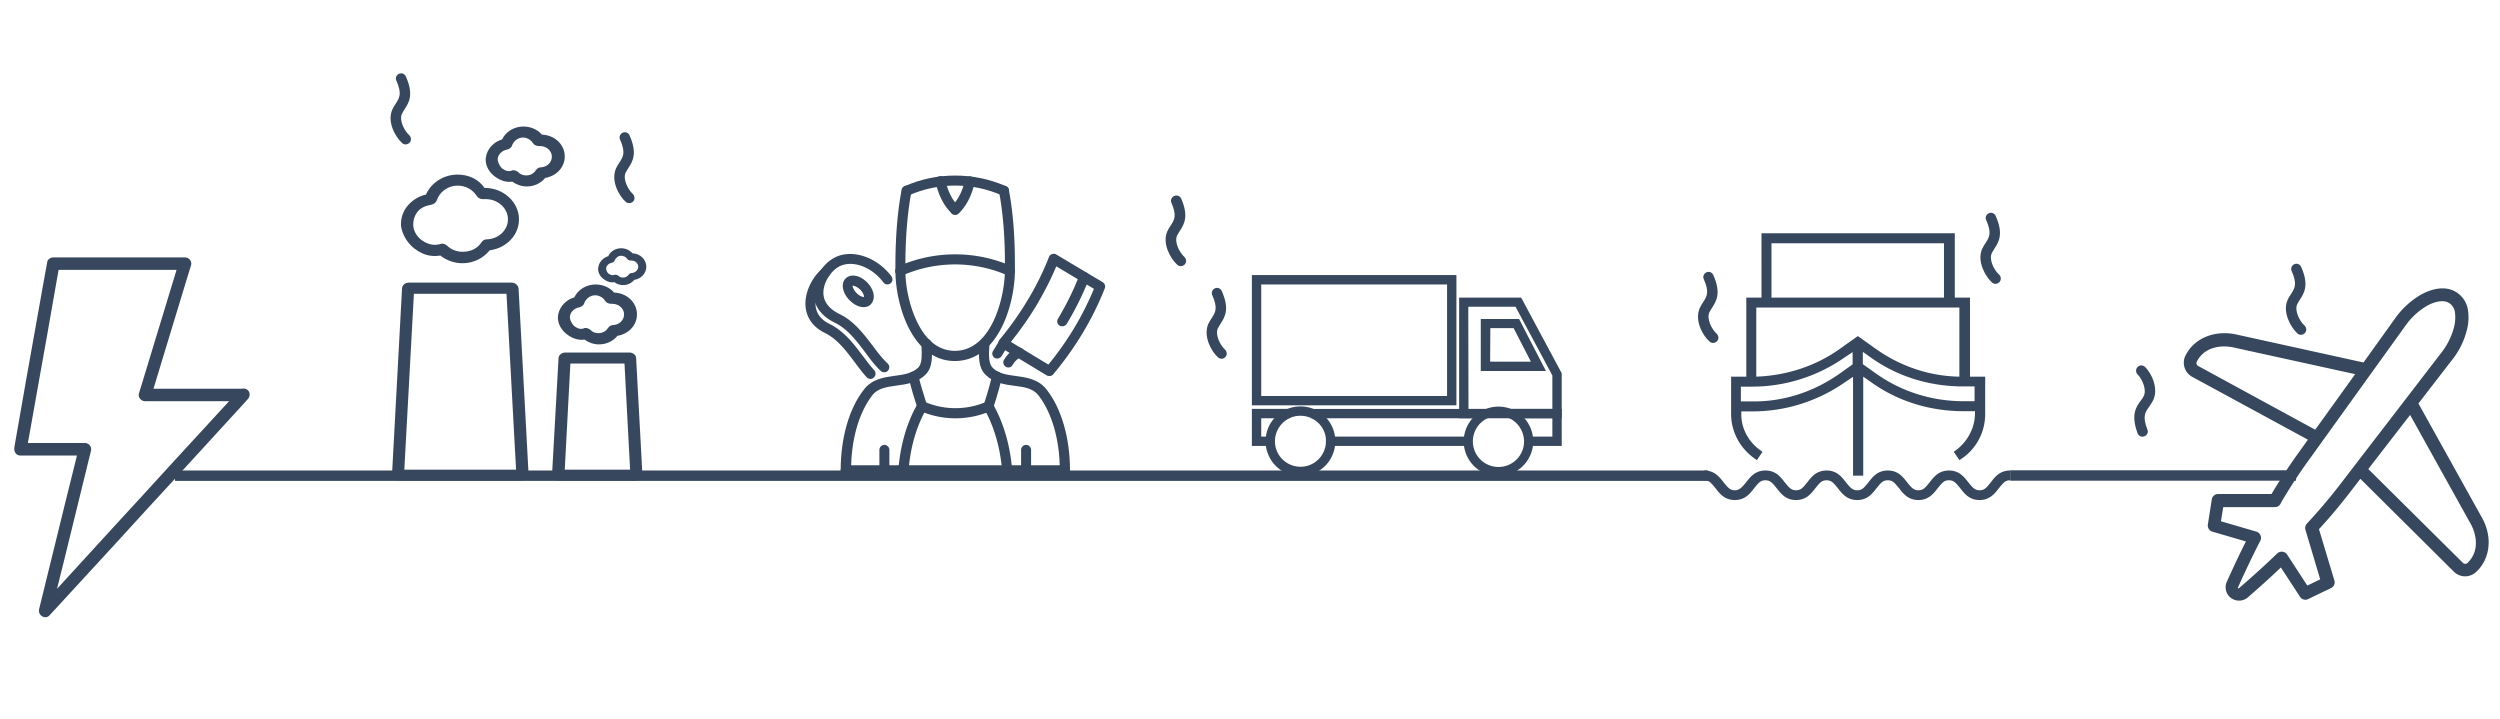 <svg xmlns="http://www.w3.org/2000/svg" xmlns:xlink="http://www.w3.org/1999/xlink" viewBox="0 0 1201.4 345.5" xmlns:v="https://vecta.io/nano"><g fill="#37485e"><path d="M585.4 171.8c1.1.9 2.6.8 3.5-.3.9-1 .8-2.5-.2-3.5-2.3-2.1-4.8-7-3.5-10.1.4-.8.9-1.6 1.4-2.4 2-3.1 4.4-6.9.6-15.5-.5-1.3-1.9-2-3.2-1.5s-2 1.9-1.5 3.2c0 .1.1.2.1.2 2.7 6.2 1.5 8.1-.2 10.8-.7 1-1.3 2-1.8 3.1-2.4 5.8 1.4 13 4.8 16zm-19.7-44.6c1 1 2.6.9 3.6-.1s.9-2.6-.1-3.6l-.1-.1c-2.3-2.1-4.8-7-3.5-10.1.4-.8.9-1.6 1.4-2.4 2-3.1 4.4-6.9.6-15.5-.6-1.3-2.1-1.8-3.4-1.2-1.2.6-1.8 2-1.3 3.2 2.7 6.2 1.5 8.1-.2 10.8-.7 1-1.3 2-1.8 3.1-2.4 5.7 1.4 12.8 4.8 15.9zM300.7 97c1 .9 2.6.8 3.6-.2.9-1 .8-2.6-.2-3.6-2.3-2.1-4.8-7-3.5-10.1.4-.8.9-1.6 1.4-2.4 2-3.1 4.4-6.9.6-15.5-.5-1.3-1.9-2-3.2-1.5s-2 1.9-1.5 3.2c0 .1.1.2.1.2 2.7 6.2 1.5 8.1-.2 10.8-.7 1-1.3 2-1.8 3.1-2.5 5.8 1.3 13 4.7 16zm520.8 67.1c1 1 2.6.9 3.6-.1s.9-2.6-.1-3.6l-.1-.1c-2.3-2.1-4.8-7-3.5-10.1.4-.8.9-1.6 1.4-2.4 2-3.1 4.4-6.9.6-15.5-.5-1.3-1.9-2-3.2-1.5s-2 1.9-1.5 3.2c0 .1.1.2.1.2 2.7 6.2 1.5 8.1-.2 10.8-.7 1-1.3 2-1.8 3.1-2.5 5.8 1.3 13 4.7 16zM193.2 68.7c1 1 2.6.9 3.6-.1s.9-2.6-.1-3.6l-.1-.1c-2.3-2.1-4.8-7-3.5-10.1.4-.8.9-1.6 1.4-2.4 2-3.1 4.4-6.9.6-15.5-.5-1.3-1.9-2-3.2-1.5s-2 1.9-1.5 3.2c0 .1.1.2.1.2 2.7 6.2 1.5 8.1-.2 10.8-.7 1-1.3 2-1.8 3.1-2.5 5.8 1.3 12.9 4.7 16z"/><use xlink:href="#B"/><use xlink:href="#B" x="146.8" y="24.5"/><path d="M1030.9 176.4c-1-1-2.5-1.1-3.6-.1-1 1-1.1 2.5-.1 3.6l.1.1c2.2 2.2 4.4 7.3 2.9 10.3-.4.8-.9 1.6-1.5 2.3-2.1 2.9-4.8 6.6-1.5 15.5.4 1.3 1.8 2.1 3.2 1.6 1.3-.4 2.1-1.8 1.6-3.2 0-.1-.1-.2-.1-.2-2.4-6.3-1-8.2.8-10.7.7-1 1.4-2 1.9-3 2.9-5.7-.5-13-3.7-16.2zm-785.2-40.6h-49.2c-1.7 0-3.3 1.2-3.3 2.8l-4.8 89.1c0 .9.2 1.6 1 2.3.6.5 1.5.9 2.5.9h58.8c1 0 1.7-.4 2.3-.9s1-1.4 1-2.3l-4.8-89.1c-.2-1.5-1.5-2.8-3.5-2.8zm-51.4 89.9l4.6-84.5h44.5l4.6 84.5h-53.7zm4.8-106.3c5 3.9 9.3 3.9 12.5 3.4 2.9 2.3 6.7 3.7 10.6 3.7 5.2 0 10-2.3 13.1-6.2 8.1-1.1 14.1-7.3 14.1-14.9 0-8.3-7.5-15.2-16.6-15.1-2.7-4.1-7.5-6.4-12.9-6.4-6.7 0-12.7 3.9-15.2 9.6-3.3.7-6.2 2.5-8.3 4.8-2.7 2.8-3.9 6.6-3.7 10.3.6 4 2.9 8.1 6.4 10.8zm1.7-17.8c1.5-1.8 3.9-2.8 6.4-3.2 1.3-.2 2.3-1.1 2.7-2.1 1.3-4.1 5.4-7.1 10-7.1 3.9 0 7.3 1.9 9.3 5.1.6.9 1.7 1.4 2.9 1.4h1.4c5.8 0 10.6 4.4 10.6 9.7 0 5.1-4.4 9.4-10 9.6-1.2 0-2.1.5-2.7 1.4-1.9 3-5.2 4.6-9.1 4.6-2.9 0-5.6-1.1-7.5-3-.6-.5-1.5-.9-2.3-.9-.4 0-.6 0-1 .2-2.7.7-5.4.5-8.9-1.9-2.3-1.8-3.9-4.4-4-7.1-.1-2.6.7-4.9 2.2-6.7zm104.9 70.6c0-1.6-1.5-2.8-3.3-2.8h-30.7c-1.7 0-3.3 1.2-3.3 2.8l-3.1 55.6c0 .9.4 1.6 1 2.3.6.5 1.5.9 2.3.9h36.6c1 0 1.7-.4 2.5-.9.6-.5 1-1.4 1-2.3l-3-55.6zm-34.3 53.5l2.7-51h26l2.7 51h-31.4zm.8-65.2c3.5 2.7 6.4 3 8.7 2.7 1.9 1.4 4.4 2.3 6.9 2.3 3.5 0 6.7-1.4 8.9-4.1 5.4-.9 9.4-5.1 9.4-10.3 0-5.7-4.8-10.3-11-10.5-2.1-2.5-5.4-3.9-8.9-3.9-4.4 0-8.5 2.5-10.2 6.2-3.9 1.1-6.9 4.3-7.7 8-.8 3.4.8 7.1 3.9 9.6zm1.7-8.7c.4-2.1 2.3-3.7 4.4-4.1 1.2-.2 2.3-1.1 2.5-2.1.8-2.1 2.9-3.7 5.2-3.7 1.9 0 3.9 1.1 4.8 2.7.6.9 1.7 1.4 2.9 1.4h.6c3.1 0 5.6 2.3 5.6 5.1 0 2.7-2.3 5-5.2 5.1-1 0-1.9.5-2.5 1.4-1 1.6-2.7 2.5-4.6 2.5-1.5 0-2.9-.5-3.9-1.6-.6-.5-1.5-.9-2.3-.9-.2 0-.6 0-.8.2-1.3.4-2.5.5-4.8-1.2-1.3-1.5-2.1-3.2-1.9-4.8zm16-17.8c2.1 1.6 3.9 1.9 5.3 1.6 1.2.9 2.7 1.4 4.2 1.4 2.1 0 4.1-.9 5.4-2.5 3.3-.5 5.8-3.2 5.8-6.3 0-3.5-2.9-6.3-6.7-6.5-1.3-1.5-3.3-2.4-5.4-2.4-2.7 0-5.2 1.5-6.2 3.8-2.3.7-4.2 2.6-4.7 4.9-.6 2.2.4 4.5 2.3 6zm1.4-5.3c.2-1.2 1.4-2.2 2.6-2.4.7-.1 1.4-.6 1.5-1.2.5-1.2 1.7-2.2 3.1-2.2 1.1 0 2.3.6 2.9 1.5.3.5 1 .8 1.7.8h.3c1.8 0 3.3 1.3 3.3 3 0 1.5-1.4 2.9-3.1 3-.6 0-1.1.3-1.5.8-.6.9-1.6 1.4-2.7 1.4-.9 0-1.7-.3-2.3-.9-.3-.3-.9-.5-1.4-.5-.1 0-.3 0-.5.1-.8.2-1.5.3-2.9-.7-.7-.8-1.1-1.8-1-2.7zm-53.8-44.1c3.5 2.7 6.4 3 8.7 2.7 1.9 1.4 4.4 2.3 6.9 2.3 3.5 0 6.7-1.4 8.9-4.1 5.4-.9 9.4-5.1 9.4-10.3 0-5.7-4.8-10.3-11-10.5-2.1-2.5-5.4-3.9-8.9-3.9-4.4 0-8.5 2.5-10.2 6.2-3.9 1.1-6.9 4.3-7.7 8-.8 3.4.8 7.2 3.9 9.6zm1.7-8.6c.4-2.1 2.3-3.7 4.4-4.1 1.2-.2 2.3-1.1 2.5-2.1.8-2.1 2.9-3.7 5.2-3.7 1.9 0 3.9 1.1 4.8 2.7.6.9 1.7 1.4 2.9 1.4h.6c3.1 0 5.6 2.3 5.6 5.1 0 2.7-2.3 5-5.2 5.1-1 0-1.9.5-2.5 1.4-1 1.6-2.7 2.5-4.6 2.5-1.5 0-2.9-.5-3.9-1.6-.6-.5-1.5-.9-2.3-.9-.2 0-.6 0-.8.2-1.3.4-2.5.5-4.8-1.2-1.3-1.5-2.1-3.3-1.9-4.8z"/><g stroke="#37485e" stroke-miterlimit="10"><path d="M699.4 194.3h-97.3v-61.6h97.3v61.6zm-93.8-3.5h90.3v-54.6h-90.3v54.6zm144.4 23h-15.4v-3.5h11.9v-9.8h-20.6V197H750zm-110.6-3.5h66.2v3.5h-66.2zm-8.7-13.3h83.5v3.5h-83.5z"/><path d="M610.4 213.8h-8.3V197h17v3.5h-13.5v9.8h4.8zM750 200.5h-48.3v-57h29l19.3 36v21zm-44.8-3.5h41.3v-16.7l-17.9-33.4h-23.5l.1 50.1z"/><path d="M742.1 177.8h-30v-24h17.6l12.4 24zm-26.5-3.5h20.9l-8.8-17.1h-12l-.1 17.1zm-90.7 54c-9 0-16.2-7.3-16.2-16.3s7.3-16.2 16.3-16.2c8.9 0 16.2 7.3 16.2 16.2 0 9-7.2 16.3-16.3 16.3h0zm0-29c-7.1 0-12.7 5.8-12.7 12.8 0 7.1 5.8 12.7 12.8 12.7s12.7-5.7 12.7-12.8c.1-7-5.7-12.7-12.8-12.7h0zm95.2 29a16.2 16.2 0 0 1-16.2-16.2c0-8.9 7.3-16.2 16.2-16.2a16.2 16.2 0 0 1 16.2 16.2h0c0 8.9-7.3 16.2-16.2 16.2zm0-29a12.8 12.8 0 1 0 0 25.6 12.76 12.76 0 0 0 12.8-12.8c-.1-7.1-5.8-12.8-12.8-12.8z"/></g><path d="M938.9 217.1l2.7 4c7.8-4.7 12.4-13.1 12.4-22.1v-18h-7.3v-38h-7.3v-30.9h-92.9V143h-7.3v38h-7.3v18c0 8.8 4.6 17.1 12.4 22.1l2.7-4c-6.3-4-10.2-10.7-10.2-18v-1.4h5.4c16.1 0 31.5-5 44.4-14l3.9-2.6v47.5h4.9V181l3.7 2.6c12.9 9.3 28.5 14 44.4 14h5.6v1.4c-.2 7.4-4.1 14-10.2 18.1zm-87.6-100.2h82.9V143h-82.9v-26.1zm90.3 30.8V181c-14.4-.2-28.3-5-39.8-13.1l-9-6.4-9 6.4c-11.5 8.1-25.4 12.6-39.8 13.1v-33.2h97.6zm-57.9 32.1c-12.2 8.5-26.6 13.3-41.7 13.1h-5.4v-7.1h5.4c16.1 0 31.5-5 44.4-14l3.9-2.6v5.9l-6.6 4.7zm59.8 13c-14.9 0-29.5-4.5-41.7-13.1l-6.6-4.7v-5.9l3.7 2.6c12.9 9.3 28.5 14 44.4 14h5.6v7.1h-5.4zm13.2 39c-2 2.4-2.9 3.8-5.4 3.8-2.4 0-3.4-1.4-5.4-3.8-2-2.6-4.4-5.7-9.3-5.7s-7.3 3.1-9.3 5.7c-2 2.4-2.9 3.8-5.4 3.8-2.4 0-3.4-1.4-5.4-3.8-2-2.6-4.4-5.7-9.3-5.7s-7.3 3.1-9.3 5.7c-2 2.4-2.9 3.8-5.4 3.8-2.4 0-3.4-1.4-5.4-3.8-2-2.6-4.4-5.7-9.3-5.7s-7.3 3.1-9.3 5.7c-2 2.4-2.9 3.8-5.4 3.8-2.4 0-3.4-1.4-5.4-3.8-2-2.6-4.4-5.7-9.3-5.7s-7.3 3.1-9.3 5.7c-2 2.4-3.2 3.8-5.4 3.8-2.4 0-3.4-1.4-5.4-3.8-2-2.6-4.4-5.7-9.3-5.7v4.7c2.4 0 3.4 1.4 5.4 3.8 2 2.6 4.4 5.7 9.3 5.7s7.3-3.1 9.3-5.7c2-2.4 2.9-3.8 5.4-3.8 2.4 0 3.4 1.4 5.4 3.8 2 2.6 4.4 5.7 9.3 5.7s7.3-3.1 9.3-5.7c2-2.4 2.9-3.8 5.4-3.8 2.4 0 3.4 1.4 5.4 3.8 2 2.6 4.4 5.7 9.3 5.7s7.3-3.1 9.3-5.7c2-2.4 2.9-3.8 5.4-3.8 2.4 0 3.4 1.4 5.4 3.8 2 2.6 4.4 5.7 9.3 5.7s7.3-3.1 9.3-5.7c2-2.4 2.9-3.8 5.4-3.8 2.4 0 3.4 1.4 5.4 3.8 2 2.6 4.4 5.7 9.3 5.7s7.3-3.1 9.3-5.7c2-2.4 2.9-3.8 5.4-3.8v-4.7c-4.9 0-7.4 3.1-9.3 5.7zm229-74.1c.6-2.6.7-5.3.4-8-.4-4.2-2.9-7.9-6.6-9.8-4.3-2.2-9.9-1.6-15.7 1.5-.1 0-.1.1-.2.1-5 2.9-9.3 6.8-12.6 11.5l-15.2 21.2-60.4-13.3c-10.7-2.6-20.8 1.4-25.1 9.9-1.9 3.7-.5 8.3 3.2 10.3l55.6 30.2-4.6 6.4c-4.6 6.4-8.9 13-12.9 19.7h-25.7c-1.5 0-2.8 1.1-3 2.6l-1.9 12.1c-.2 1.5.7 3 2.2 3.4l16.1 4.7c-3.3 6.5-6.3 13-9.2 19.4-1.4 3.3 0 7.1 3.3 8.5 2.3 1 4.9.6 6.8-1 5.3-4.6 10.7-9.4 15.9-14.4l9.2 14.1c.8 1.3 2.5 1.8 3.9 1.1l11-5.3c1.4-.7 2.1-2.2 1.6-3.7l-7.4-24.6c5.2-5.6 10.2-11.6 14.9-17.7l5-6.5 44.9 44.6a7.7 7.7 0 0 0 10.8.1c7-6.6 7.9-17.4 2.3-26.8l-30.1-54.1 15.9-20.6c3.7-4.5 6.3-9.9 7.6-15.6zm-129.3 18.2c-.8-.4-1.1-1.4-.7-2.1 3.7-7.3 12.1-8.2 18.2-6.7l57.9 12.7-19.2 26.7-56.2-30.6zm130.6 75.3c3.2 5.4 4.7 13.7-1.2 19.3a1.57 1.57 0 0 1-2.2 0l-45.5-45.1 20.1-26 28.8 51.8zm-62.6-18.2c-4.9 6.4-10.2 12.6-15.6 18.4-.7.7-1.1 1.7-1 2.7 0 .2.1.3.1.5l7.1 23.8-6.2 3-9.7-14.9c-.9-1.4-2.8-1.8-4.3-.9-.2.1-.3.2-.5.4-6 5.8-12.2 11.4-18.4 16.7-.1.1-.3.1-.4-.1-.1-.1-.1-.2 0-.3 3.3-7.4 6.9-15 10.7-22.4.8-1.5.2-3.4-1.3-4.2-.2-.1-.4-.2-.5-.2l-17.1-5 1.1-6.8h24.8a3.12 3.12 0 0 0 3-2.2c4-6.8 8.4-13.6 13.1-20.1l46.6-64.8c2.8-4 6.5-7.4 10.7-9.8.1 0 .1-.1.2-.1 3.8-2 7.4-2.5 9.8-1.3 1.9 1.1 3.1 3 3.2 5.2.2 1.9.1 3.9-.3 5.8-1.1 4.8-3.3 9.3-6.3 13.1l-48.8 63.5zM114.9 187.6l-2.6 2.8-6.9 7.5-22.8 24.8-13.7 15-13.8 15-35.5 38.8 5 2.9 1.9-7.8 4.6-18.5 12.6-51.4c.5-1.9-.9-3.8-2.9-3.8h-31l2.9 3.8 1.6-8.8 3.8-21.4 4.6-25.7 3.9-22.3 1.3-7.3.6-3.5v-.2l-2.9 2.2h63.3l-2.9-3.8L66.8 189c-.6 1.9 1 3.8 2.9 3.8h47c1.6 0 3.1-1.4 3-3s-1.3-3-3-3h-47l2.9 3.8 16.8-55.3 2.4-7.8c.6-1.9-1-3.8-2.9-3.8H25.6c-1.2 0-2.7.9-2.9 2.2l-1.6 8.8-8.4 47.1-5.8 33.1v.2c-.3 1.9.8 3.8 2.9 3.8h31l-2.9-3.8-1.9 7.8-4.6 18.5-12.6 51.3v.1c-.7 2.8 2.9 5.2 5 2.9l2.6-2.8 29.7-32.3 13.7-15 13.8-15 23.8-26 7.8-8.5 3.7-4.1.2-.2c1.1-1.2 1.2-3.1 0-4.3-1.1-1-3.1-1.1-4.2.1zm344-14.1c-6 0-11.2-2.3-15.7-6.7-8.9-8.8-12.9-25.2-12.9-36.7 0-1.3 1.1-2.4 2.4-2.4s2.4 1.1 2.4 2.4c0 10.8 4 25.7 11.5 33.2 3.5 3.5 7.7 5.3 12.3 5.3h.1c17.9-.2 23.9-26.5 23.9-38.5 0-1.3 1.1-2.4 2.4-2.4s2.4 1.1 2.4 2.4c.1 14.1-7 43.2-28.8 43.4h0z"/><path d="M406.4 228.4c-1.3 0-2.4-1.1-2.4-2.4 0-15.5 4-29.6 11.1-38.7 3.9-5.2 9.8-6 14.9-6.7 4.3-.6 8.3-1.1 11.2-3.9 2.1-2 1.8-6.3 1.6-11.3-.1-1.3.9-2.5 2.3-2.6s2.5.9 2.6 2.3c.3 5.9.7 11.4-3 15-4 3.9-9.3 4.6-13.9 5.2-4.8.7-9 1.2-11.7 4.8-6.4 8.3-10.1 21.4-10.1 35.8-.2 1.4-1.3 2.5-2.6 2.5zm105.3 0c-1.3 0-2.4-1.1-2.4-2.4 0-14.4-3.7-27.4-10.1-35.8-2.7-3.6-6.9-4.2-11.7-4.8-4.6-.6-9.8-1.3-13.8-5.2-3.6-3.5-3.5-8.7-3-15.2.1-1.3 1.3-2.4 2.6-2.2 1.3.1 2.3 1.3 2.2 2.6-.4 5.2-.5 9.4 1.6 11.4 2.8 2.8 6.9 3.3 11.1 3.9 5.2.7 11 1.5 14.9 6.7 7.1 9.1 11.1 23.3 11.1 38.7 0 1.2-1.1 2.3-2.5 2.3z"/><path d="M511.7 228.4H406.4c-1.3 0-2.4-1.1-2.4-2.4s1.1-2.4 2.4-2.4h105.3c1.3 0 2.4 1.1 2.4 2.4s-1 2.4-2.4 2.4zm-79-95.8c-.9 0-1.8-.5-2.2-1.4-.5-1.2 0-2.7 1.2-3.2 17.4-7.7 37.3-7.7 54.6 0 1.2.5 1.8 2 1.2 3.2-.5 1.2-2 1.8-3.2 1.2-16.1-7.1-34.5-7.1-50.7 0a2.39 2.39 0 0 1-.9.2z"/><path d="M434.1 228.4h-.2c-1.3-.1-2.3-1.3-2.2-2.6 1-12.1 4.1-22.8 9.3-31.8.6-1.1 1.9-1.5 3.1-1a37.53 37.53 0 0 0 30.1 0c1.2-.5 2.7 0 3.2 1.3.5 1.2 0 2.7-1.3 3.2a42.44 42.44 0 0 1-31.9.8c-4.2 8-6.8 17.4-7.6 28-.2 1.1-1.3 2.1-2.5 2.1z"/><path d="M484 228.4a2.48 2.48 0 0 1-2.4-2.2c-1-11.4-3.9-21.4-8.7-29.8-.7-1.2-.3-2.6.9-3.3s2.6-.3 3.3.9c5.1 9 8.3 19.7 9.3 31.8.1 1.3-.9 2.5-2.2 2.6h-.2zm-40.9-30.9c-1 0-2-.7-2.3-1.7-2.4-7.4-3.6-11.9-4.1-14.4-.2-1.3.6-2.6 1.9-2.8 1.3-.3 2.6.6 2.8 1.9.4 2.3 1.7 6.6 4 13.9.4 1.3-.3 2.6-1.6 3-.2.1-.5.1-.7.1z"/><path d="M475.1 197.5c-.2 0-.5 0-.7-.1-1.3-.4-2-1.8-1.6-3 2.6-8.1 3.5-12 3.9-13.9.2-1.3 1.5-2.2 2.8-1.9 1.3.2 2.2 1.5 1.9 2.8-.5 2.8-1.9 7.8-4 14.4-.4 1.1-1.3 1.7-2.3 1.7zm7.4-103.4c-.3 0-.7-.1-1-.2-14.2-6.3-30.6-6.3-44.8 0-1.2.5-2.7 0-3.2-1.2s0-2.7 1.2-3.2c15.5-6.9 33.3-6.8 48.8 0 1.2.5 1.8 2 1.2 3.2-.4.8-1.3 1.4-2.2 1.4z"/><path d="M432.7 132.6c-1.3 0-2.4-1.1-2.4-2.4-.1-15 .9-28.2 3-39 .3-1.3 1.5-2.2 2.8-1.9s2.2 1.5 1.9 2.8c-2 10.5-3 23.3-2.9 38 0 1.4-1 2.4-2.4 2.5zm52.6 0c-1.4 0-2.4-1.1-2.4-2.5.2-14.6-.8-27.4-2.8-38-.3-1.3.6-2.6 1.9-2.8s2.6.6 2.8 1.9c2.1 10.9 3.1 24.1 2.9 39 0 1.3-1 2.4-2.4 2.4zM459 103.2a2.34 2.34 0 0 1-1.7-.7c-3.7-3.6-6.2-8.5-7.7-14.9-.3-1.3.5-2.6 1.8-2.9s2.6.5 2.9 1.8c1.2 5.5 3.3 9.6 6.3 12.5 1 .9 1 2.5 0 3.4-.3.6-1 .8-1.6.8z"/><path d="M459 103.2c-.6 0-1.3-.2-1.7-.7-.9-1-.9-2.5 0-3.4 3.1-3 5.2-7.1 6.4-12.5.3-1.3 1.6-2.1 2.9-1.8s2.1 1.6 1.8 2.9c-1.4 6.3-4 11.3-7.7 14.9-.5.4-1.1.6-1.7.6zm45.3 77.5a3.08 3.08 0 0 1-1.3-.3L480.9 167c-.6-.4-1-1-1.1-1.7s.1-1.4.5-2c4.9-5.9 9.5-12.3 13.5-19 4.2-6.9 7.6-13.9 10.3-20.8.3-.7.8-1.2 1.5-1.4s1.4-.2 2 .2l22.3 13.3c1 .6 1.5 1.9 1 3-3 7.6-6.6 14.8-10.7 21.6s-8.8 13.4-14 19.6c-.5.7-1.2.9-1.9.9zm-18.5-16.4l18 10.9c4.6-5.6 8.7-11.4 12.3-17.4 3.6-5.9 6.8-12.3 9.6-19L507.6 128c-2.6 6.3-5.9 12.6-9.6 18.9-3.7 6.1-7.8 11.9-12.2 17.4z"/><path d="M510.5 156.8a3.08 3.08 0 0 1-1.3-.3c-1.1-.7-1.5-2.2-.8-3.3 3.9-6.5 7.4-13.5 10.3-20.9.5-1.2 1.9-1.9 3.2-1.4 1.2.5 1.9 1.9 1.4 3.2-3 7.6-6.6 14.8-10.7 21.6a2.61 2.61 0 0 1-2.1 1.1zm-25.9 19.8c-.4 0-.9-.1-1.3-.4-1.1-.7-1.5-2.2-.8-3.3 1.8-2.9 3.9-4.8 6.4-5.7 1.3-.5 2.7.2 3.1 1.4.5 1.3-.2 2.7-1.4 3.1-1.5.5-2.8 1.8-4 3.7-.4.8-1.2 1.2-2 1.2zm-5.4-4.3c-.4 0-.9-.1-1.2-.3-1.1-.7-1.5-2.2-.8-3.3l3-4.9c.7-1.2 2.2-1.5 3.3-.8 1.2.7 1.5 2.2.8 3.3l-3 4.9a2.61 2.61 0 0 1-2.1 1.1zm-54.2 6.6c-.6 0-1.2-.2-1.7-.6-2.8-2.6-5.1-5.7-7.6-9.1-4.1-5.4-8.3-11-14.3-14-8.3-4-10.3-9.8-10.5-13.9-.4-7.2 4.4-14.1 9.3-17 8.3-5.1 20.9-1.2 28.2 8.5.8 1.1.6 2.6-.5 3.4s-2.6.6-3.4-.5c-5.8-7.8-15.6-11.1-21.8-7.3-3.6 2.2-7.2 7.6-7 12.7.2 4.1 2.8 7.4 7.7 9.8 7.1 3.4 11.8 9.8 16.1 15.4 2.4 3.2 4.6 6.1 7.1 8.4a2.39 2.39 0 0 1 .1 3.4c-.4.6-1.1.8-1.7.8zm-10-31.3c-2.2 0-4.7-1.2-6.8-3.4-2-2-3.2-4.6-3.2-6.8 0-1.5.5-2.8 1.5-3.7 2.5-2.3 6.9-1.4 10.3 2.1h0c2 2.1 3.2 4.7 3.1 6.9 0 1.4-.6 2.7-1.5 3.6-.8.9-2.1 1.3-3.4 1.3zm-5.1-10.3h-.2c0 .2.3 1.9 1.9 3.5 1.7 1.7 3.2 2 3.6 1.9.1-.3-.2-1.9-1.8-3.5h0c-1.5-1.4-2.9-1.9-3.5-1.9z"/><path d="M418.3 182.1c-.7 0-1.3-.3-1.8-.8-2-2.2-3.9-4.7-5.8-7.3-4.1-5.4-8.3-11.1-14.3-14-6.7-3.3-8.7-8.3-9.2-11.9-1-7.4 3.3-15 7.8-18.9 1-.9 2.5-.8 3.4.2s.8 2.5-.2 3.4c-3.5 3.1-6.9 9.2-6.2 14.6.5 3.5 2.7 6.3 6.5 8.2 7.1 3.4 11.9 9.8 16.1 15.4 1.9 2.5 3.7 4.9 5.5 6.9.9 1 .9 2.5-.1 3.4a2.11 2.11 0 0 1-1.7.8zm6.7 46.3c-1.3 0-2.4-1.1-2.4-2.4v-9.8c0-1.3 1.1-2.4 2.4-2.4s2.4 1.1 2.4 2.4v9.8c0 1.3-1.1 2.4-2.4 2.4zm68.1 0c-1.3 0-2.4-1.1-2.4-2.4v-9.8c0-1.3 1.1-2.4 2.4-2.4s2.4 1.1 2.4 2.4v9.8c.1 1.3-1 2.4-2.4 2.4z"/></g><path d="M84.1 228.6h736.7m145.2-.1h137.4" stroke="#37485e" stroke-miterlimit="10" fill="none" stroke-width="5"/><defs ><path id="B" d="M957.2 135.7c1 1 2.6.9 3.6-.1s.9-2.6-.1-3.6l-.1-.1c-2.3-2.1-4.8-7-3.5-10.1.4-.8.9-1.6 1.4-2.4 2-3.1 4.4-6.9.6-15.5-.5-1.3-1.9-2-3.2-1.5s-2 1.9-1.5 3.2c0 .1.1.2.1.2 2.7 6.2 1.5 8.1-.2 10.8-.7 1-1.3 2-1.8 3.1-2.5 5.8 1.4 12.9 4.7 16z"/></defs></svg>
